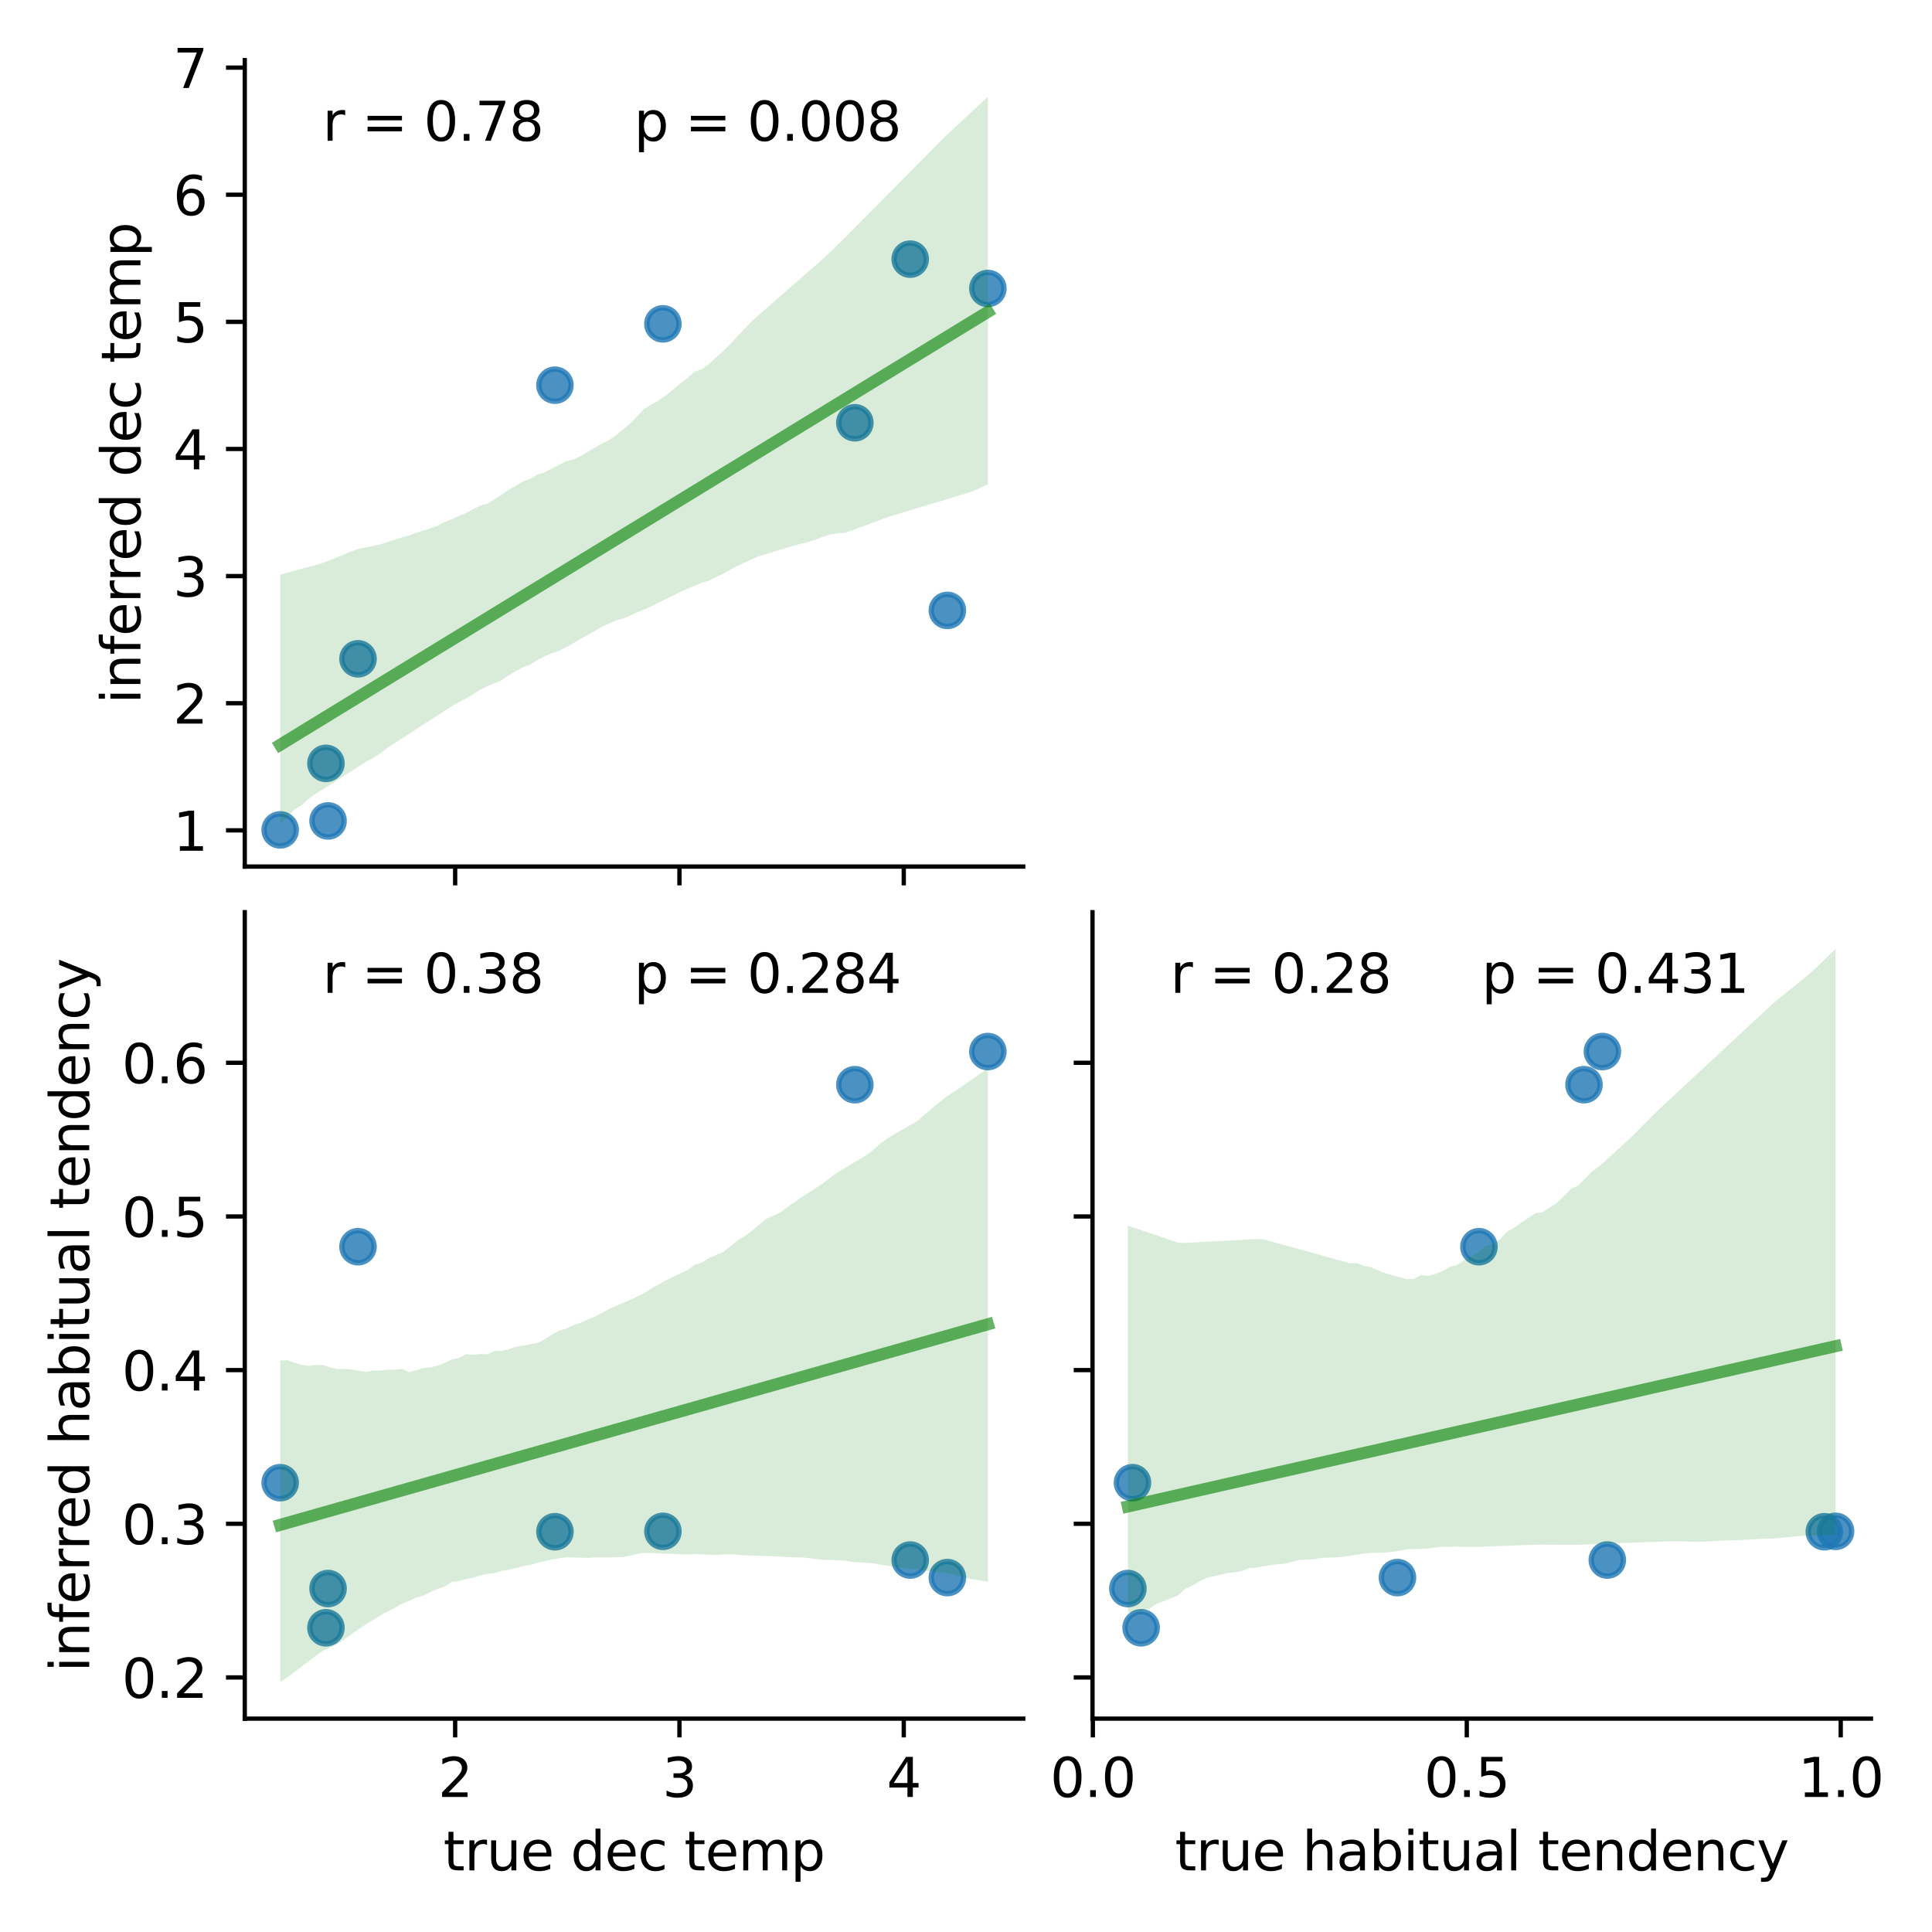 <?xml version="1.0" encoding="utf-8" standalone="no"?>
<!DOCTYPE svg PUBLIC "-//W3C//DTD SVG 1.1//EN"
  "http://www.w3.org/Graphics/SVG/1.1/DTD/svg11.dtd">
<svg xmlns:xlink="http://www.w3.org/1999/xlink" width="360pt" height="360pt" viewBox="0 0 360 360" xmlns="http://www.w3.org/2000/svg" version="1.1">
 <defs>
  <style type="text/css">*{stroke-linejoin: round; stroke-linecap: butt}</style>
 </defs>
 <g id="figure_1">
  <g id="patch_1">
   <path d="M 0 360 
L 360 360 
L 360 0 
L 0 0 
z
" style="fill: #ffffff"/>
  </g>
  <g id="axes_1">
   <g id="patch_2">
    <path d="M 45.61 161.472 
L 190.665 161.472 
L 190.665 11.205 
L 45.61 11.205 
z
" style="fill: #ffffff"/>
   </g>
   <g id="PathCollection_1">
    <defs>
     <path id="m84b9eb5014" d="M 0 3 
C 0.796 3 1.559 2.684 2.121 2.121 
C 2.684 1.559 3 0.796 3 0 
C 3 -0.796 2.684 -1.559 2.121 -2.121 
C 1.559 -2.684 0.796 -3 0 -3 
C -0.796 -3 -1.559 -2.684 -2.121 -2.121 
C -2.684 -1.559 -3 -0.796 -3 0 
C -3 0.796 -2.684 1.559 -2.121 2.121 
C -1.559 2.684 -0.796 3 0 3 
z
" style="stroke: #1f77b4; stroke-opacity: 0.8"/>
    </defs>
    <g clip-path="url(#p3ca9882d5c)">
     <use xlink:href="#m84b9eb5014" x="176.528" y="113.74" style="fill: #1f77b4; fill-opacity: 0.8; stroke: #1f77b4; stroke-opacity: 0.8"/>
     <use xlink:href="#m84b9eb5014" x="184.072" y="53.752" style="fill: #1f77b4; fill-opacity: 0.8; stroke: #1f77b4; stroke-opacity: 0.8"/>
     <use xlink:href="#m84b9eb5014" x="52.203" y="154.642" style="fill: #1f77b4; fill-opacity: 0.8; stroke: #1f77b4; stroke-opacity: 0.8"/>
     <use xlink:href="#m84b9eb5014" x="169.602" y="48.288" style="fill: #1f77b4; fill-opacity: 0.8; stroke: #1f77b4; stroke-opacity: 0.8"/>
     <use xlink:href="#m84b9eb5014" x="60.735" y="142.242" style="fill: #1f77b4; fill-opacity: 0.8; stroke: #1f77b4; stroke-opacity: 0.8"/>
     <use xlink:href="#m84b9eb5014" x="159.286" y="78.775" style="fill: #1f77b4; fill-opacity: 0.8; stroke: #1f77b4; stroke-opacity: 0.8"/>
     <use xlink:href="#m84b9eb5014" x="123.521" y="60.346" style="fill: #1f77b4; fill-opacity: 0.8; stroke: #1f77b4; stroke-opacity: 0.8"/>
     <use xlink:href="#m84b9eb5014" x="66.711" y="122.759" style="fill: #1f77b4; fill-opacity: 0.8; stroke: #1f77b4; stroke-opacity: 0.8"/>
     <use xlink:href="#m84b9eb5014" x="61.128" y="152.969" style="fill: #1f77b4; fill-opacity: 0.8; stroke: #1f77b4; stroke-opacity: 0.8"/>
     <use xlink:href="#m84b9eb5014" x="103.405" y="71.773" style="fill: #1f77b4; fill-opacity: 0.8; stroke: #1f77b4; stroke-opacity: 0.8"/>
    </g>
   </g>
   <g id="PolyCollection_1">
    <path d="M 52.203 107.075 
L 52.203 153.406 
L 53.535 152.334 
L 54.867 150.806 
L 56.199 150.035 
L 57.531 148.831 
L 58.863 147.867 
L 60.195 147.067 
L 61.527 146.247 
L 62.859 145.39 
L 64.191 144.523 
L 65.523 143.662 
L 66.855 142.803 
L 68.187 141.984 
L 69.519 141.221 
L 70.851 140.411 
L 72.183 139.363 
L 73.515 138.5 
L 74.847 137.634 
L 76.179 136.773 
L 77.511 135.89 
L 78.843 135.008 
L 80.175 134.188 
L 81.507 133.328 
L 82.839 132.471 
L 84.171 131.608 
L 85.503 130.82 
L 86.835 130.144 
L 88.167 129.328 
L 89.499 128.517 
L 90.831 127.85 
L 92.163 127.307 
L 93.495 126.717 
L 94.827 125.829 
L 96.159 125.041 
L 97.491 124.297 
L 98.823 123.833 
L 100.155 122.961 
L 101.487 122.288 
L 102.819 121.747 
L 104.151 121.286 
L 105.483 120.617 
L 106.815 119.854 
L 108.147 119.07 
L 109.479 118.33 
L 110.811 117.569 
L 112.143 116.806 
L 113.475 116.217 
L 114.808 115.607 
L 116.14 115.239 
L 117.472 114.702 
L 118.804 114.046 
L 120.136 113.539 
L 121.468 112.918 
L 122.8 112.222 
L 124.132 111.601 
L 125.464 110.953 
L 126.796 110.28 
L 128.128 109.691 
L 129.46 109.126 
L 130.792 108.572 
L 132.124 108.208 
L 133.456 107.489 
L 134.788 106.906 
L 136.12 106.136 
L 137.452 105.431 
L 138.784 104.82 
L 140.116 104.208 
L 141.448 103.645 
L 142.78 103.239 
L 144.112 102.833 
L 145.444 102.424 
L 146.776 102.015 
L 148.108 101.613 
L 149.44 101.274 
L 150.772 100.936 
L 152.104 100.534 
L 153.436 99.98 
L 154.768 99.578 
L 156.1 99.378 
L 157.432 99.279 
L 158.764 98.824 
L 160.096 98.321 
L 161.428 97.845 
L 162.76 97.346 
L 164.092 96.843 
L 165.424 96.362 
L 166.756 95.956 
L 168.088 95.55 
L 169.42 95.143 
L 170.752 94.737 
L 172.084 94.331 
L 173.416 93.933 
L 174.748 93.526 
L 176.08 93.154 
L 177.412 92.72 
L 178.744 92.32 
L 180.076 91.913 
L 181.408 91.483 
L 182.74 90.861 
L 184.072 90.239 
L 184.072 18.035 
L 184.072 18.035 
L 182.74 19.269 
L 181.408 20.505 
L 180.076 21.743 
L 178.744 22.982 
L 177.412 24.22 
L 176.08 25.459 
L 174.748 26.801 
L 173.416 28.147 
L 172.084 29.493 
L 170.752 30.838 
L 169.42 32.184 
L 168.088 33.53 
L 166.756 34.876 
L 165.424 36.222 
L 164.092 37.567 
L 162.76 38.913 
L 161.428 40.259 
L 160.096 41.605 
L 158.764 42.951 
L 157.432 44.296 
L 156.1 45.619 
L 154.768 46.892 
L 153.436 48.158 
L 152.104 49.321 
L 150.772 50.485 
L 149.44 51.649 
L 148.108 52.813 
L 146.776 53.977 
L 145.444 55.143 
L 144.112 56.311 
L 142.78 57.478 
L 141.448 58.646 
L 140.116 59.814 
L 138.784 61.214 
L 137.452 62.626 
L 136.12 64.038 
L 134.788 65.372 
L 133.456 66.582 
L 132.124 67.792 
L 130.792 68.806 
L 129.46 69.24 
L 128.128 70.399 
L 126.796 71.424 
L 125.464 72.53 
L 124.132 73.647 
L 122.8 74.566 
L 121.468 75.335 
L 120.136 76.114 
L 118.804 77.487 
L 117.472 78.87 
L 116.14 79.965 
L 114.808 81.093 
L 113.475 82.014 
L 112.143 82.662 
L 110.811 83.446 
L 109.479 84.226 
L 108.147 85.011 
L 106.815 85.607 
L 105.483 85.94 
L 104.151 86.628 
L 102.819 87.315 
L 101.487 88.006 
L 100.155 88.419 
L 98.823 89.221 
L 97.491 89.668 
L 96.159 90.503 
L 94.827 91.246 
L 93.495 92.182 
L 92.163 93.016 
L 90.831 93.85 
L 89.499 94.215 
L 88.167 94.888 
L 86.835 95.579 
L 85.503 96.151 
L 84.171 96.772 
L 82.839 97.25 
L 81.507 97.997 
L 80.175 98.442 
L 78.843 98.875 
L 77.511 99.309 
L 76.179 99.77 
L 74.847 100.164 
L 73.515 100.587 
L 72.183 101.01 
L 70.851 101.433 
L 69.519 101.721 
L 68.187 101.987 
L 66.855 102.253 
L 65.523 102.722 
L 64.191 103.267 
L 62.859 103.814 
L 61.527 104.361 
L 60.195 104.868 
L 58.863 105.283 
L 57.531 105.644 
L 56.199 105.974 
L 54.867 106.357 
L 53.535 106.712 
L 52.203 107.075 
z
" clip-path="url(#p3ca9882d5c)" style="fill: #008000; fill-opacity: 0.15"/>
   </g>
   <g id="matplotlib.axis_1">
    <g id="xtick_1">
     <g id="line2d_1">
      <defs>
       <path id="m1d5410dcf3" d="M 0 0 
L 0 3.5 
" style="stroke: #000000; stroke-width: 0.8"/>
      </defs>
      <g>
       <use xlink:href="#m1d5410dcf3" x="84.811" y="161.472" style="stroke: #000000; stroke-width: 0.8"/>
      </g>
     </g>
    </g>
    <g id="xtick_2">
     <g id="line2d_2">
      <g>
       <use xlink:href="#m1d5410dcf3" x="126.606" y="161.472" style="stroke: #000000; stroke-width: 0.8"/>
      </g>
     </g>
    </g>
    <g id="xtick_3">
     <g id="line2d_3">
      <g>
       <use xlink:href="#m1d5410dcf3" x="168.401" y="161.472" style="stroke: #000000; stroke-width: 0.8"/>
      </g>
     </g>
    </g>
   </g>
   <g id="matplotlib.axis_2">
    <g id="ytick_1">
     <g id="line2d_4">
      <defs>
       <path id="m25f221debe" d="M 0 0 
L -3.5 0 
" style="stroke: #000000; stroke-width: 0.8"/>
      </defs>
      <g>
       <use xlink:href="#m25f221debe" x="45.61" y="154.724" style="stroke: #000000; stroke-width: 0.8"/>
      </g>
     </g>
     <g id="text_1">
      <!-- 1 -->
      <g transform="translate(32.248 158.523) scale(0.1 -0.1)">
       <defs>
        <path id="DejaVuSans-31" d="M 794 531 
L 1825 531 
L 1825 4091 
L 703 3866 
L 703 4441 
L 1819 4666 
L 2450 4666 
L 2450 531 
L 3481 531 
L 3481 0 
L 794 0 
L 794 531 
z
" transform="scale(0.016)"/>
       </defs>
       <use xlink:href="#DejaVuSans-31"/>
      </g>
     </g>
    </g>
    <g id="ytick_2">
     <g id="line2d_5">
      <g>
       <use xlink:href="#m25f221debe" x="45.61" y="131.036" style="stroke: #000000; stroke-width: 0.8"/>
      </g>
     </g>
     <g id="text_2">
      <!-- 2 -->
      <g transform="translate(32.248 134.835) scale(0.1 -0.1)">
       <defs>
        <path id="DejaVuSans-32" d="M 1228 531 
L 3431 531 
L 3431 0 
L 469 0 
L 469 531 
Q 828 903 1448 1529 
Q 2069 2156 2228 2338 
Q 2531 2678 2651 2914 
Q 2772 3150 2772 3378 
Q 2772 3750 2511 3984 
Q 2250 4219 1831 4219 
Q 1534 4219 1204 4116 
Q 875 4013 500 3803 
L 500 4441 
Q 881 4594 1212 4672 
Q 1544 4750 1819 4750 
Q 2544 4750 2975 4387 
Q 3406 4025 3406 3419 
Q 3406 3131 3298 2873 
Q 3191 2616 2906 2266 
Q 2828 2175 2409 1742 
Q 1991 1309 1228 531 
z
" transform="scale(0.016)"/>
       </defs>
       <use xlink:href="#DejaVuSans-32"/>
      </g>
     </g>
    </g>
    <g id="ytick_3">
     <g id="line2d_6">
      <g>
       <use xlink:href="#m25f221debe" x="45.61" y="107.348" style="stroke: #000000; stroke-width: 0.8"/>
      </g>
     </g>
     <g id="text_3">
      <!-- 3 -->
      <g transform="translate(32.248 111.147) scale(0.1 -0.1)">
       <defs>
        <path id="DejaVuSans-33" d="M 2597 2516 
Q 3050 2419 3304 2112 
Q 3559 1806 3559 1356 
Q 3559 666 3084 287 
Q 2609 -91 1734 -91 
Q 1441 -91 1130 -33 
Q 819 25 488 141 
L 488 750 
Q 750 597 1062 519 
Q 1375 441 1716 441 
Q 2309 441 2620 675 
Q 2931 909 2931 1356 
Q 2931 1769 2642 2001 
Q 2353 2234 1838 2234 
L 1294 2234 
L 1294 2753 
L 1863 2753 
Q 2328 2753 2575 2939 
Q 2822 3125 2822 3475 
Q 2822 3834 2567 4026 
Q 2313 4219 1838 4219 
Q 1578 4219 1281 4162 
Q 984 4106 628 3988 
L 628 4550 
Q 988 4650 1302 4700 
Q 1616 4750 1894 4750 
Q 2613 4750 3031 4423 
Q 3450 4097 3450 3541 
Q 3450 3153 3228 2886 
Q 3006 2619 2597 2516 
z
" transform="scale(0.016)"/>
       </defs>
       <use xlink:href="#DejaVuSans-33"/>
      </g>
     </g>
    </g>
    <g id="ytick_4">
     <g id="line2d_7">
      <g>
       <use xlink:href="#m25f221debe" x="45.61" y="83.66" style="stroke: #000000; stroke-width: 0.8"/>
      </g>
     </g>
     <g id="text_4">
      <!-- 4 -->
      <g transform="translate(32.248 87.46) scale(0.1 -0.1)">
       <defs>
        <path id="DejaVuSans-34" d="M 2419 4116 
L 825 1625 
L 2419 1625 
L 2419 4116 
z
M 2253 4666 
L 3047 4666 
L 3047 1625 
L 3713 1625 
L 3713 1100 
L 3047 1100 
L 3047 0 
L 2419 0 
L 2419 1100 
L 313 1100 
L 313 1709 
L 2253 4666 
z
" transform="scale(0.016)"/>
       </defs>
       <use xlink:href="#DejaVuSans-34"/>
      </g>
     </g>
    </g>
    <g id="ytick_5">
     <g id="line2d_8">
      <g>
       <use xlink:href="#m25f221debe" x="45.61" y="59.972" style="stroke: #000000; stroke-width: 0.8"/>
      </g>
     </g>
     <g id="text_5">
      <!-- 5 -->
      <g transform="translate(32.248 63.772) scale(0.1 -0.1)">
       <defs>
        <path id="DejaVuSans-35" d="M 691 4666 
L 3169 4666 
L 3169 4134 
L 1269 4134 
L 1269 2991 
Q 1406 3038 1543 3061 
Q 1681 3084 1819 3084 
Q 2600 3084 3056 2656 
Q 3513 2228 3513 1497 
Q 3513 744 3044 326 
Q 2575 -91 1722 -91 
Q 1428 -91 1123 -41 
Q 819 9 494 109 
L 494 744 
Q 775 591 1075 516 
Q 1375 441 1709 441 
Q 2250 441 2565 725 
Q 2881 1009 2881 1497 
Q 2881 1984 2565 2268 
Q 2250 2553 1709 2553 
Q 1456 2553 1204 2497 
Q 953 2441 691 2322 
L 691 4666 
z
" transform="scale(0.016)"/>
       </defs>
       <use xlink:href="#DejaVuSans-35"/>
      </g>
     </g>
    </g>
    <g id="ytick_6">
     <g id="line2d_9">
      <g>
       <use xlink:href="#m25f221debe" x="45.61" y="36.285" style="stroke: #000000; stroke-width: 0.8"/>
      </g>
     </g>
     <g id="text_6">
      <!-- 6 -->
      <g transform="translate(32.248 40.084) scale(0.1 -0.1)">
       <defs>
        <path id="DejaVuSans-36" d="M 2113 2584 
Q 1688 2584 1439 2293 
Q 1191 2003 1191 1497 
Q 1191 994 1439 701 
Q 1688 409 2113 409 
Q 2538 409 2786 701 
Q 3034 994 3034 1497 
Q 3034 2003 2786 2293 
Q 2538 2584 2113 2584 
z
M 3366 4563 
L 3366 3988 
Q 3128 4100 2886 4159 
Q 2644 4219 2406 4219 
Q 1781 4219 1451 3797 
Q 1122 3375 1075 2522 
Q 1259 2794 1537 2939 
Q 1816 3084 2150 3084 
Q 2853 3084 3261 2657 
Q 3669 2231 3669 1497 
Q 3669 778 3244 343 
Q 2819 -91 2113 -91 
Q 1303 -91 875 529 
Q 447 1150 447 2328 
Q 447 3434 972 4092 
Q 1497 4750 2381 4750 
Q 2619 4750 2861 4703 
Q 3103 4656 3366 4563 
z
" transform="scale(0.016)"/>
       </defs>
       <use xlink:href="#DejaVuSans-36"/>
      </g>
     </g>
    </g>
    <g id="ytick_7">
     <g id="line2d_10">
      <g>
       <use xlink:href="#m25f221debe" x="45.61" y="12.597" style="stroke: #000000; stroke-width: 0.8"/>
      </g>
     </g>
     <g id="text_7">
      <!-- 7 -->
      <g transform="translate(32.248 16.396) scale(0.1 -0.1)">
       <defs>
        <path id="DejaVuSans-37" d="M 525 4666 
L 3525 4666 
L 3525 4397 
L 1831 0 
L 1172 0 
L 2766 4134 
L 525 4134 
L 525 4666 
z
" transform="scale(0.016)"/>
       </defs>
       <use xlink:href="#DejaVuSans-37"/>
      </g>
     </g>
    </g>
    <g id="text_8">
     <!-- inferred dec temp -->
     <g transform="translate(26.168 131.154) rotate(-90) scale(0.1 -0.1)">
      <defs>
       <path id="DejaVuSans-69" d="M 603 3500 
L 1178 3500 
L 1178 0 
L 603 0 
L 603 3500 
z
M 603 4863 
L 1178 4863 
L 1178 4134 
L 603 4134 
L 603 4863 
z
" transform="scale(0.016)"/>
       <path id="DejaVuSans-6e" d="M 3513 2113 
L 3513 0 
L 2938 0 
L 2938 2094 
Q 2938 2591 2744 2837 
Q 2550 3084 2163 3084 
Q 1697 3084 1428 2787 
Q 1159 2491 1159 1978 
L 1159 0 
L 581 0 
L 581 3500 
L 1159 3500 
L 1159 2956 
Q 1366 3272 1645 3428 
Q 1925 3584 2291 3584 
Q 2894 3584 3203 3211 
Q 3513 2838 3513 2113 
z
" transform="scale(0.016)"/>
       <path id="DejaVuSans-66" d="M 2375 4863 
L 2375 4384 
L 1825 4384 
Q 1516 4384 1395 4259 
Q 1275 4134 1275 3809 
L 1275 3500 
L 2222 3500 
L 2222 3053 
L 1275 3053 
L 1275 0 
L 697 0 
L 697 3053 
L 147 3053 
L 147 3500 
L 697 3500 
L 697 3744 
Q 697 4328 969 4595 
Q 1241 4863 1831 4863 
L 2375 4863 
z
" transform="scale(0.016)"/>
       <path id="DejaVuSans-65" d="M 3597 1894 
L 3597 1613 
L 953 1613 
Q 991 1019 1311 708 
Q 1631 397 2203 397 
Q 2534 397 2845 478 
Q 3156 559 3463 722 
L 3463 178 
Q 3153 47 2828 -22 
Q 2503 -91 2169 -91 
Q 1331 -91 842 396 
Q 353 884 353 1716 
Q 353 2575 817 3079 
Q 1281 3584 2069 3584 
Q 2775 3584 3186 3129 
Q 3597 2675 3597 1894 
z
M 3022 2063 
Q 3016 2534 2758 2815 
Q 2500 3097 2075 3097 
Q 1594 3097 1305 2825 
Q 1016 2553 972 2059 
L 3022 2063 
z
" transform="scale(0.016)"/>
       <path id="DejaVuSans-72" d="M 2631 2963 
Q 2534 3019 2420 3045 
Q 2306 3072 2169 3072 
Q 1681 3072 1420 2755 
Q 1159 2438 1159 1844 
L 1159 0 
L 581 0 
L 581 3500 
L 1159 3500 
L 1159 2956 
Q 1341 3275 1631 3429 
Q 1922 3584 2338 3584 
Q 2397 3584 2469 3576 
Q 2541 3569 2628 3553 
L 2631 2963 
z
" transform="scale(0.016)"/>
       <path id="DejaVuSans-64" d="M 2906 2969 
L 2906 4863 
L 3481 4863 
L 3481 0 
L 2906 0 
L 2906 525 
Q 2725 213 2448 61 
Q 2172 -91 1784 -91 
Q 1150 -91 751 415 
Q 353 922 353 1747 
Q 353 2572 751 3078 
Q 1150 3584 1784 3584 
Q 2172 3584 2448 3432 
Q 2725 3281 2906 2969 
z
M 947 1747 
Q 947 1113 1208 752 
Q 1469 391 1925 391 
Q 2381 391 2643 752 
Q 2906 1113 2906 1747 
Q 2906 2381 2643 2742 
Q 2381 3103 1925 3103 
Q 1469 3103 1208 2742 
Q 947 2381 947 1747 
z
" transform="scale(0.016)"/>
       <path id="DejaVuSans-20" transform="scale(0.016)"/>
       <path id="DejaVuSans-63" d="M 3122 3366 
L 3122 2828 
Q 2878 2963 2633 3030 
Q 2388 3097 2138 3097 
Q 1578 3097 1268 2742 
Q 959 2388 959 1747 
Q 959 1106 1268 751 
Q 1578 397 2138 397 
Q 2388 397 2633 464 
Q 2878 531 3122 666 
L 3122 134 
Q 2881 22 2623 -34 
Q 2366 -91 2075 -91 
Q 1284 -91 818 406 
Q 353 903 353 1747 
Q 353 2603 823 3093 
Q 1294 3584 2113 3584 
Q 2378 3584 2631 3529 
Q 2884 3475 3122 3366 
z
" transform="scale(0.016)"/>
       <path id="DejaVuSans-74" d="M 1172 4494 
L 1172 3500 
L 2356 3500 
L 2356 3053 
L 1172 3053 
L 1172 1153 
Q 1172 725 1289 603 
Q 1406 481 1766 481 
L 2356 481 
L 2356 0 
L 1766 0 
Q 1100 0 847 248 
Q 594 497 594 1153 
L 594 3053 
L 172 3053 
L 172 3500 
L 594 3500 
L 594 4494 
L 1172 4494 
z
" transform="scale(0.016)"/>
       <path id="DejaVuSans-6d" d="M 3328 2828 
Q 3544 3216 3844 3400 
Q 4144 3584 4550 3584 
Q 5097 3584 5394 3201 
Q 5691 2819 5691 2113 
L 5691 0 
L 5113 0 
L 5113 2094 
Q 5113 2597 4934 2840 
Q 4756 3084 4391 3084 
Q 3944 3084 3684 2787 
Q 3425 2491 3425 1978 
L 3425 0 
L 2847 0 
L 2847 2094 
Q 2847 2600 2669 2842 
Q 2491 3084 2119 3084 
Q 1678 3084 1418 2786 
Q 1159 2488 1159 1978 
L 1159 0 
L 581 0 
L 581 3500 
L 1159 3500 
L 1159 2956 
Q 1356 3278 1631 3431 
Q 1906 3584 2284 3584 
Q 2666 3584 2933 3390 
Q 3200 3197 3328 2828 
z
" transform="scale(0.016)"/>
       <path id="DejaVuSans-70" d="M 1159 525 
L 1159 -1331 
L 581 -1331 
L 581 3500 
L 1159 3500 
L 1159 2969 
Q 1341 3281 1617 3432 
Q 1894 3584 2278 3584 
Q 2916 3584 3314 3078 
Q 3713 2572 3713 1747 
Q 3713 922 3314 415 
Q 2916 -91 2278 -91 
Q 1894 -91 1617 61 
Q 1341 213 1159 525 
z
M 3116 1747 
Q 3116 2381 2855 2742 
Q 2594 3103 2138 3103 
Q 1681 3103 1420 2742 
Q 1159 2381 1159 1747 
Q 1159 1113 1420 752 
Q 1681 391 2138 391 
Q 2594 391 2855 752 
Q 3116 1113 3116 1747 
z
" transform="scale(0.016)"/>
      </defs>
      <use xlink:href="#DejaVuSans-69"/>
      <use xlink:href="#DejaVuSans-6e" x="27.783"/>
      <use xlink:href="#DejaVuSans-66" x="91.162"/>
      <use xlink:href="#DejaVuSans-65" x="126.367"/>
      <use xlink:href="#DejaVuSans-72" x="187.891"/>
      <use xlink:href="#DejaVuSans-72" x="227.254"/>
      <use xlink:href="#DejaVuSans-65" x="266.117"/>
      <use xlink:href="#DejaVuSans-64" x="327.641"/>
      <use xlink:href="#DejaVuSans-20" x="391.117"/>
      <use xlink:href="#DejaVuSans-64" x="422.904"/>
      <use xlink:href="#DejaVuSans-65" x="486.381"/>
      <use xlink:href="#DejaVuSans-63" x="547.904"/>
      <use xlink:href="#DejaVuSans-20" x="602.885"/>
      <use xlink:href="#DejaVuSans-74" x="634.672"/>
      <use xlink:href="#DejaVuSans-65" x="673.881"/>
      <use xlink:href="#DejaVuSans-6d" x="735.404"/>
      <use xlink:href="#DejaVuSans-70" x="832.816"/>
     </g>
    </g>
   </g>
   <g id="line2d_11">
    <path d="M 52.203 138.788 
L 53.535 137.973 
L 54.867 137.158 
L 56.199 136.343 
L 57.531 135.528 
L 58.863 134.713 
L 60.195 133.898 
L 61.527 133.083 
L 62.859 132.269 
L 64.191 131.454 
L 65.523 130.639 
L 66.855 129.824 
L 68.187 129.009 
L 69.519 128.194 
L 70.851 127.379 
L 72.183 126.564 
L 73.515 125.749 
L 74.847 124.934 
L 76.179 124.119 
L 77.511 123.304 
L 78.843 122.489 
L 80.175 121.674 
L 81.507 120.86 
L 82.839 120.045 
L 84.171 119.23 
L 85.503 118.415 
L 86.835 117.6 
L 88.167 116.785 
L 89.499 115.97 
L 90.831 115.155 
L 92.163 114.34 
L 93.495 113.525 
L 94.827 112.71 
L 96.159 111.895 
L 97.491 111.08 
L 98.823 110.265 
L 100.155 109.451 
L 101.487 108.636 
L 102.819 107.821 
L 104.151 107.006 
L 105.483 106.191 
L 106.815 105.376 
L 108.147 104.561 
L 109.479 103.746 
L 110.811 102.931 
L 112.143 102.116 
L 113.475 101.301 
L 114.808 100.486 
L 116.14 99.671 
L 117.472 98.856 
L 118.804 98.042 
L 120.136 97.227 
L 121.468 96.412 
L 122.8 95.597 
L 124.132 94.782 
L 125.464 93.967 
L 126.796 93.152 
L 128.128 92.337 
L 129.46 91.522 
L 130.792 90.707 
L 132.124 89.892 
L 133.456 89.077 
L 134.788 88.262 
L 136.12 87.448 
L 137.452 86.633 
L 138.784 85.818 
L 140.116 85.003 
L 141.448 84.188 
L 142.78 83.373 
L 144.112 82.558 
L 145.444 81.743 
L 146.776 80.928 
L 148.108 80.113 
L 149.44 79.298 
L 150.772 78.483 
L 152.104 77.668 
L 153.436 76.853 
L 154.768 76.039 
L 156.1 75.224 
L 157.432 74.409 
L 158.764 73.594 
L 160.096 72.779 
L 161.428 71.964 
L 162.76 71.149 
L 164.092 70.334 
L 165.424 69.519 
L 166.756 68.704 
L 168.088 67.889 
L 169.42 67.074 
L 170.752 66.259 
L 172.084 65.444 
L 173.416 64.63 
L 174.748 63.815 
L 176.08 63 
L 177.412 62.185 
L 178.744 61.37 
L 180.076 60.555 
L 181.408 59.74 
L 182.74 58.925 
L 184.072 58.11 
" clip-path="url(#p3ca9882d5c)" style="fill: none; stroke: #008000; stroke-opacity: 0.6; stroke-width: 2.25; stroke-linecap: square"/>
   </g>
   <g id="patch_3">
    <path d="M 45.61 161.472 
L 45.61 11.205 
" style="fill: none; stroke: #000000; stroke-width: 0.8; stroke-linejoin: miter; stroke-linecap: square"/>
   </g>
   <g id="patch_4">
    <path d="M 45.61 161.472 
L 190.665 161.472 
" style="fill: none; stroke: #000000; stroke-width: 0.8; stroke-linejoin: miter; stroke-linecap: square"/>
   </g>
   <g id="text_9">
    <!-- r = 0.78  -->
    <g transform="translate(60.116 26.231) scale(0.1 -0.1)">
     <defs>
      <path id="DejaVuSans-3d" d="M 678 2906 
L 4684 2906 
L 4684 2381 
L 678 2381 
L 678 2906 
z
M 678 1631 
L 4684 1631 
L 4684 1100 
L 678 1100 
L 678 1631 
z
" transform="scale(0.016)"/>
      <path id="DejaVuSans-30" d="M 2034 4250 
Q 1547 4250 1301 3770 
Q 1056 3291 1056 2328 
Q 1056 1369 1301 889 
Q 1547 409 2034 409 
Q 2525 409 2770 889 
Q 3016 1369 3016 2328 
Q 3016 3291 2770 3770 
Q 2525 4250 2034 4250 
z
M 2034 4750 
Q 2819 4750 3233 4129 
Q 3647 3509 3647 2328 
Q 3647 1150 3233 529 
Q 2819 -91 2034 -91 
Q 1250 -91 836 529 
Q 422 1150 422 2328 
Q 422 3509 836 4129 
Q 1250 4750 2034 4750 
z
" transform="scale(0.016)"/>
      <path id="DejaVuSans-2e" d="M 684 794 
L 1344 794 
L 1344 0 
L 684 0 
L 684 794 
z
" transform="scale(0.016)"/>
      <path id="DejaVuSans-38" d="M 2034 2216 
Q 1584 2216 1326 1975 
Q 1069 1734 1069 1313 
Q 1069 891 1326 650 
Q 1584 409 2034 409 
Q 2484 409 2743 651 
Q 3003 894 3003 1313 
Q 3003 1734 2745 1975 
Q 2488 2216 2034 2216 
z
M 1403 2484 
Q 997 2584 770 2862 
Q 544 3141 544 3541 
Q 544 4100 942 4425 
Q 1341 4750 2034 4750 
Q 2731 4750 3128 4425 
Q 3525 4100 3525 3541 
Q 3525 3141 3298 2862 
Q 3072 2584 2669 2484 
Q 3125 2378 3379 2068 
Q 3634 1759 3634 1313 
Q 3634 634 3220 271 
Q 2806 -91 2034 -91 
Q 1263 -91 848 271 
Q 434 634 434 1313 
Q 434 1759 690 2068 
Q 947 2378 1403 2484 
z
M 1172 3481 
Q 1172 3119 1398 2916 
Q 1625 2713 2034 2713 
Q 2441 2713 2670 2916 
Q 2900 3119 2900 3481 
Q 2900 3844 2670 4047 
Q 2441 4250 2034 4250 
Q 1625 4250 1398 4047 
Q 1172 3844 1172 3481 
z
" transform="scale(0.016)"/>
     </defs>
     <use xlink:href="#DejaVuSans-72"/>
     <use xlink:href="#DejaVuSans-20" x="41.113"/>
     <use xlink:href="#DejaVuSans-3d" x="72.9"/>
     <use xlink:href="#DejaVuSans-20" x="156.689"/>
     <use xlink:href="#DejaVuSans-30" x="188.477"/>
     <use xlink:href="#DejaVuSans-2e" x="252.1"/>
     <use xlink:href="#DejaVuSans-37" x="283.887"/>
     <use xlink:href="#DejaVuSans-38" x="347.51"/>
     <use xlink:href="#DejaVuSans-20" x="411.133"/>
    </g>
   </g>
   <g id="text_10">
    <!-- p = 0.008 -->
    <g transform="translate(118.138 26.231) scale(0.1 -0.1)">
     <use xlink:href="#DejaVuSans-70"/>
     <use xlink:href="#DejaVuSans-20" x="63.477"/>
     <use xlink:href="#DejaVuSans-3d" x="95.264"/>
     <use xlink:href="#DejaVuSans-20" x="179.053"/>
     <use xlink:href="#DejaVuSans-30" x="210.84"/>
     <use xlink:href="#DejaVuSans-2e" x="274.463"/>
     <use xlink:href="#DejaVuSans-30" x="306.25"/>
     <use xlink:href="#DejaVuSans-30" x="369.873"/>
     <use xlink:href="#DejaVuSans-38" x="433.496"/>
    </g>
   </g>
  </g>
  <g id="axes_2">
   <g id="patch_5">
    <path d="M 45.61 320.24 
L 190.665 320.24 
L 190.665 169.972 
L 45.61 169.972 
z
" style="fill: #ffffff"/>
   </g>
   <g id="PathCollection_2">
    <g clip-path="url(#p6c4ddc3eea)">
     <use xlink:href="#m84b9eb5014" x="176.528" y="293.964" style="fill: #1f77b4; fill-opacity: 0.8; stroke: #1f77b4; stroke-opacity: 0.8"/>
     <use xlink:href="#m84b9eb5014" x="184.072" y="195.941" style="fill: #1f77b4; fill-opacity: 0.8; stroke: #1f77b4; stroke-opacity: 0.8"/>
     <use xlink:href="#m84b9eb5014" x="52.203" y="276.276" style="fill: #1f77b4; fill-opacity: 0.8; stroke: #1f77b4; stroke-opacity: 0.8"/>
     <use xlink:href="#m84b9eb5014" x="169.602" y="290.692" style="fill: #1f77b4; fill-opacity: 0.8; stroke: #1f77b4; stroke-opacity: 0.8"/>
     <use xlink:href="#m84b9eb5014" x="60.735" y="303.314" style="fill: #1f77b4; fill-opacity: 0.8; stroke: #1f77b4; stroke-opacity: 0.8"/>
     <use xlink:href="#m84b9eb5014" x="159.286" y="202.118" style="fill: #1f77b4; fill-opacity: 0.8; stroke: #1f77b4; stroke-opacity: 0.8"/>
     <use xlink:href="#m84b9eb5014" x="123.521" y="285.341" style="fill: #1f77b4; fill-opacity: 0.8; stroke: #1f77b4; stroke-opacity: 0.8"/>
     <use xlink:href="#m84b9eb5014" x="66.711" y="232.306" style="fill: #1f77b4; fill-opacity: 0.8; stroke: #1f77b4; stroke-opacity: 0.8"/>
     <use xlink:href="#m84b9eb5014" x="61.128" y="296" style="fill: #1f77b4; fill-opacity: 0.8; stroke: #1f77b4; stroke-opacity: 0.8"/>
     <use xlink:href="#m84b9eb5014" x="103.405" y="285.415" style="fill: #1f77b4; fill-opacity: 0.8; stroke: #1f77b4; stroke-opacity: 0.8"/>
    </g>
   </g>
   <g id="PolyCollection_2">
    <path d="M 52.203 253.527 
L 52.203 313.41 
L 53.535 312.544 
L 54.867 311.545 
L 56.199 310.542 
L 57.531 309.529 
L 58.863 308.536 
L 60.195 307.565 
L 61.527 306.997 
L 62.859 306.349 
L 64.191 305.462 
L 65.523 304.467 
L 66.855 303.574 
L 68.187 302.657 
L 69.519 301.869 
L 70.851 301.02 
L 72.183 300.299 
L 73.515 299.619 
L 74.847 298.84 
L 76.179 298.334 
L 77.511 297.698 
L 78.843 297.332 
L 80.175 296.694 
L 81.507 296.084 
L 82.839 295.666 
L 84.171 294.738 
L 85.503 294.621 
L 86.835 294.23 
L 88.167 294.014 
L 89.499 293.52 
L 90.831 293.3 
L 92.163 293.115 
L 93.495 292.698 
L 94.827 292.482 
L 96.159 292.202 
L 97.491 291.809 
L 98.823 291.609 
L 100.155 291.169 
L 101.487 290.92 
L 102.819 290.592 
L 104.151 290.376 
L 105.483 290.188 
L 106.815 290.213 
L 108.147 290.257 
L 109.479 290.299 
L 110.811 290.195 
L 112.143 290.203 
L 113.475 290.213 
L 114.808 290.179 
L 116.14 290.131 
L 117.472 289.829 
L 118.804 289.526 
L 120.136 289.333 
L 121.468 289.389 
L 122.8 289.446 
L 124.132 289.502 
L 125.464 289.559 
L 126.796 289.615 
L 128.128 289.636 
L 129.46 289.568 
L 130.792 289.641 
L 132.124 289.676 
L 133.456 289.728 
L 134.788 289.637 
L 136.12 289.62 
L 137.452 289.695 
L 138.784 289.809 
L 140.116 289.867 
L 141.448 289.895 
L 142.78 289.941 
L 144.112 290.003 
L 145.444 290.039 
L 146.776 290.133 
L 148.108 290.199 
L 149.44 290.205 
L 150.772 290.331 
L 152.104 290.515 
L 153.436 290.628 
L 154.768 290.688 
L 156.1 290.734 
L 157.432 290.775 
L 158.764 291.031 
L 160.096 291.119 
L 161.428 291.216 
L 162.76 291.316 
L 164.092 291.556 
L 165.424 291.733 
L 166.756 292.001 
L 168.088 292.187 
L 169.42 292.283 
L 170.752 292.379 
L 172.084 292.645 
L 173.416 292.762 
L 174.748 292.993 
L 176.08 293.08 
L 177.412 293.338 
L 178.744 293.663 
L 180.076 294.043 
L 181.408 294.296 
L 182.74 294.519 
L 184.072 294.743 
L 184.072 199.072 
L 184.072 199.072 
L 182.74 200.001 
L 181.408 200.93 
L 180.076 201.86 
L 178.744 202.789 
L 177.412 203.638 
L 176.08 204.547 
L 174.748 205.629 
L 173.416 206.762 
L 172.084 207.894 
L 170.752 209.012 
L 169.42 209.761 
L 168.088 210.509 
L 166.756 211.258 
L 165.424 212.101 
L 164.092 213.03 
L 162.76 214.226 
L 161.428 215.24 
L 160.096 216.039 
L 158.764 216.839 
L 157.432 217.635 
L 156.1 218.432 
L 154.768 219.398 
L 153.436 220.434 
L 152.104 221.312 
L 150.772 222.19 
L 149.44 223.036 
L 148.108 223.969 
L 146.776 224.86 
L 145.444 225.874 
L 144.112 226.532 
L 142.78 227.103 
L 141.448 228.217 
L 140.116 229.332 
L 138.784 230.339 
L 137.452 231.103 
L 136.12 232.199 
L 134.788 233.281 
L 133.456 233.848 
L 132.124 234.407 
L 130.792 235.268 
L 129.46 235.672 
L 128.128 236.637 
L 126.796 237.276 
L 125.464 237.91 
L 124.132 238.544 
L 122.8 239.306 
L 121.468 239.999 
L 120.136 240.913 
L 118.804 241.568 
L 117.472 242.186 
L 116.14 242.746 
L 114.808 243.351 
L 113.475 243.896 
L 112.143 244.655 
L 110.811 245.363 
L 109.479 245.895 
L 108.147 246.506 
L 106.815 246.925 
L 105.483 247.562 
L 104.151 247.958 
L 102.819 248.701 
L 101.487 249.54 
L 100.155 250.209 
L 98.823 250.482 
L 97.491 250.737 
L 96.159 250.938 
L 94.827 251.418 
L 93.495 251.737 
L 92.163 251.691 
L 90.831 252.359 
L 89.499 252.296 
L 88.167 252.461 
L 86.835 252.349 
L 85.503 253.037 
L 84.171 253.327 
L 82.839 253.97 
L 81.507 254.49 
L 80.175 254.779 
L 78.843 254.917 
L 77.511 255.335 
L 76.179 255.659 
L 74.847 255.07 
L 73.515 255.245 
L 72.183 255.208 
L 70.851 255.385 
L 69.519 255.391 
L 68.187 255.626 
L 66.855 255.418 
L 65.523 255.2 
L 64.191 255.028 
L 62.859 255.13 
L 61.527 254.797 
L 60.195 254.331 
L 58.863 254.357 
L 57.531 254.5 
L 56.199 254.318 
L 54.867 253.918 
L 53.535 253.447 
L 52.203 253.527 
z
" clip-path="url(#p6c4ddc3eea)" style="fill: #008000; fill-opacity: 0.15"/>
   </g>
   <g id="matplotlib.axis_3">
    <g id="xtick_4">
     <g id="line2d_12">
      <g>
       <use xlink:href="#m1d5410dcf3" x="84.811" y="320.24" style="stroke: #000000; stroke-width: 0.8"/>
      </g>
     </g>
     <g id="text_11">
      <!-- 2 -->
      <g transform="translate(81.629 334.838) scale(0.1 -0.1)">
       <use xlink:href="#DejaVuSans-32"/>
      </g>
     </g>
    </g>
    <g id="xtick_5">
     <g id="line2d_13">
      <g>
       <use xlink:href="#m1d5410dcf3" x="126.606" y="320.24" style="stroke: #000000; stroke-width: 0.8"/>
      </g>
     </g>
     <g id="text_12">
      <!-- 3 -->
      <g transform="translate(123.425 334.838) scale(0.1 -0.1)">
       <use xlink:href="#DejaVuSans-33"/>
      </g>
     </g>
    </g>
    <g id="xtick_6">
     <g id="line2d_14">
      <g>
       <use xlink:href="#m1d5410dcf3" x="168.401" y="320.24" style="stroke: #000000; stroke-width: 0.8"/>
      </g>
     </g>
     <g id="text_13">
      <!-- 4 -->
      <g transform="translate(165.22 334.838) scale(0.1 -0.1)">
       <use xlink:href="#DejaVuSans-34"/>
      </g>
     </g>
    </g>
    <g id="text_14">
     <!-- true dec temp -->
     <g transform="translate(82.617 348.517) scale(0.1 -0.1)">
      <defs>
       <path id="DejaVuSans-75" d="M 544 1381 
L 544 3500 
L 1119 3500 
L 1119 1403 
Q 1119 906 1312 657 
Q 1506 409 1894 409 
Q 2359 409 2629 706 
Q 2900 1003 2900 1516 
L 2900 3500 
L 3475 3500 
L 3475 0 
L 2900 0 
L 2900 538 
Q 2691 219 2414 64 
Q 2138 -91 1772 -91 
Q 1169 -91 856 284 
Q 544 659 544 1381 
z
M 1991 3584 
L 1991 3584 
z
" transform="scale(0.016)"/>
      </defs>
      <use xlink:href="#DejaVuSans-74"/>
      <use xlink:href="#DejaVuSans-72" x="39.209"/>
      <use xlink:href="#DejaVuSans-75" x="80.322"/>
      <use xlink:href="#DejaVuSans-65" x="143.701"/>
      <use xlink:href="#DejaVuSans-20" x="205.225"/>
      <use xlink:href="#DejaVuSans-64" x="237.012"/>
      <use xlink:href="#DejaVuSans-65" x="300.488"/>
      <use xlink:href="#DejaVuSans-63" x="362.012"/>
      <use xlink:href="#DejaVuSans-20" x="416.992"/>
      <use xlink:href="#DejaVuSans-74" x="448.779"/>
      <use xlink:href="#DejaVuSans-65" x="487.988"/>
      <use xlink:href="#DejaVuSans-6d" x="549.512"/>
      <use xlink:href="#DejaVuSans-70" x="646.924"/>
     </g>
    </g>
   </g>
   <g id="matplotlib.axis_4">
    <g id="ytick_8">
     <g id="line2d_15">
      <g>
       <use xlink:href="#m25f221debe" x="45.61" y="312.566" style="stroke: #000000; stroke-width: 0.8"/>
      </g>
     </g>
     <g id="text_15">
      <!-- 0.2 -->
      <g transform="translate(22.707 316.365) scale(0.1 -0.1)">
       <use xlink:href="#DejaVuSans-30"/>
       <use xlink:href="#DejaVuSans-2e" x="63.623"/>
       <use xlink:href="#DejaVuSans-32" x="95.41"/>
      </g>
     </g>
    </g>
    <g id="ytick_9">
     <g id="line2d_16">
      <g>
       <use xlink:href="#m25f221debe" x="45.61" y="283.933" style="stroke: #000000; stroke-width: 0.8"/>
      </g>
     </g>
     <g id="text_16">
      <!-- 0.3 -->
      <g transform="translate(22.707 287.732) scale(0.1 -0.1)">
       <use xlink:href="#DejaVuSans-30"/>
       <use xlink:href="#DejaVuSans-2e" x="63.623"/>
       <use xlink:href="#DejaVuSans-33" x="95.41"/>
      </g>
     </g>
    </g>
    <g id="ytick_10">
     <g id="line2d_17">
      <g>
       <use xlink:href="#m25f221debe" x="45.61" y="255.3" style="stroke: #000000; stroke-width: 0.8"/>
      </g>
     </g>
     <g id="text_17">
      <!-- 0.4 -->
      <g transform="translate(22.707 259.1) scale(0.1 -0.1)">
       <use xlink:href="#DejaVuSans-30"/>
       <use xlink:href="#DejaVuSans-2e" x="63.623"/>
       <use xlink:href="#DejaVuSans-34" x="95.41"/>
      </g>
     </g>
    </g>
    <g id="ytick_11">
     <g id="line2d_18">
      <g>
       <use xlink:href="#m25f221debe" x="45.61" y="226.668" style="stroke: #000000; stroke-width: 0.8"/>
      </g>
     </g>
     <g id="text_18">
      <!-- 0.5 -->
      <g transform="translate(22.707 230.467) scale(0.1 -0.1)">
       <use xlink:href="#DejaVuSans-30"/>
       <use xlink:href="#DejaVuSans-2e" x="63.623"/>
       <use xlink:href="#DejaVuSans-35" x="95.41"/>
      </g>
     </g>
    </g>
    <g id="ytick_12">
     <g id="line2d_19">
      <g>
       <use xlink:href="#m25f221debe" x="45.61" y="198.035" style="stroke: #000000; stroke-width: 0.8"/>
      </g>
     </g>
     <g id="text_19">
      <!-- 0.6 -->
      <g transform="translate(22.707 201.834) scale(0.1 -0.1)">
       <use xlink:href="#DejaVuSans-30"/>
       <use xlink:href="#DejaVuSans-2e" x="63.623"/>
       <use xlink:href="#DejaVuSans-36" x="95.41"/>
      </g>
     </g>
    </g>
    <g id="text_20">
     <!-- inferred habitual tendency -->
     <g transform="translate(16.627 311.552) rotate(-90) scale(0.1 -0.1)">
      <defs>
       <path id="DejaVuSans-68" d="M 3513 2113 
L 3513 0 
L 2938 0 
L 2938 2094 
Q 2938 2591 2744 2837 
Q 2550 3084 2163 3084 
Q 1697 3084 1428 2787 
Q 1159 2491 1159 1978 
L 1159 0 
L 581 0 
L 581 4863 
L 1159 4863 
L 1159 2956 
Q 1366 3272 1645 3428 
Q 1925 3584 2291 3584 
Q 2894 3584 3203 3211 
Q 3513 2838 3513 2113 
z
" transform="scale(0.016)"/>
       <path id="DejaVuSans-61" d="M 2194 1759 
Q 1497 1759 1228 1600 
Q 959 1441 959 1056 
Q 959 750 1161 570 
Q 1363 391 1709 391 
Q 2188 391 2477 730 
Q 2766 1069 2766 1631 
L 2766 1759 
L 2194 1759 
z
M 3341 1997 
L 3341 0 
L 2766 0 
L 2766 531 
Q 2569 213 2275 61 
Q 1981 -91 1556 -91 
Q 1019 -91 701 211 
Q 384 513 384 1019 
Q 384 1609 779 1909 
Q 1175 2209 1959 2209 
L 2766 2209 
L 2766 2266 
Q 2766 2663 2505 2880 
Q 2244 3097 1772 3097 
Q 1472 3097 1187 3025 
Q 903 2953 641 2809 
L 641 3341 
Q 956 3463 1253 3523 
Q 1550 3584 1831 3584 
Q 2591 3584 2966 3190 
Q 3341 2797 3341 1997 
z
" transform="scale(0.016)"/>
       <path id="DejaVuSans-62" d="M 3116 1747 
Q 3116 2381 2855 2742 
Q 2594 3103 2138 3103 
Q 1681 3103 1420 2742 
Q 1159 2381 1159 1747 
Q 1159 1113 1420 752 
Q 1681 391 2138 391 
Q 2594 391 2855 752 
Q 3116 1113 3116 1747 
z
M 1159 2969 
Q 1341 3281 1617 3432 
Q 1894 3584 2278 3584 
Q 2916 3584 3314 3078 
Q 3713 2572 3713 1747 
Q 3713 922 3314 415 
Q 2916 -91 2278 -91 
Q 1894 -91 1617 61 
Q 1341 213 1159 525 
L 1159 0 
L 581 0 
L 581 4863 
L 1159 4863 
L 1159 2969 
z
" transform="scale(0.016)"/>
       <path id="DejaVuSans-6c" d="M 603 4863 
L 1178 4863 
L 1178 0 
L 603 0 
L 603 4863 
z
" transform="scale(0.016)"/>
       <path id="DejaVuSans-79" d="M 2059 -325 
Q 1816 -950 1584 -1140 
Q 1353 -1331 966 -1331 
L 506 -1331 
L 506 -850 
L 844 -850 
Q 1081 -850 1212 -737 
Q 1344 -625 1503 -206 
L 1606 56 
L 191 3500 
L 800 3500 
L 1894 763 
L 2988 3500 
L 3597 3500 
L 2059 -325 
z
" transform="scale(0.016)"/>
      </defs>
      <use xlink:href="#DejaVuSans-69"/>
      <use xlink:href="#DejaVuSans-6e" x="27.783"/>
      <use xlink:href="#DejaVuSans-66" x="91.162"/>
      <use xlink:href="#DejaVuSans-65" x="126.367"/>
      <use xlink:href="#DejaVuSans-72" x="187.891"/>
      <use xlink:href="#DejaVuSans-72" x="227.254"/>
      <use xlink:href="#DejaVuSans-65" x="266.117"/>
      <use xlink:href="#DejaVuSans-64" x="327.641"/>
      <use xlink:href="#DejaVuSans-20" x="391.117"/>
      <use xlink:href="#DejaVuSans-68" x="422.904"/>
      <use xlink:href="#DejaVuSans-61" x="486.283"/>
      <use xlink:href="#DejaVuSans-62" x="547.562"/>
      <use xlink:href="#DejaVuSans-69" x="611.039"/>
      <use xlink:href="#DejaVuSans-74" x="638.822"/>
      <use xlink:href="#DejaVuSans-75" x="678.031"/>
      <use xlink:href="#DejaVuSans-61" x="741.41"/>
      <use xlink:href="#DejaVuSans-6c" x="802.689"/>
      <use xlink:href="#DejaVuSans-20" x="830.473"/>
      <use xlink:href="#DejaVuSans-74" x="862.26"/>
      <use xlink:href="#DejaVuSans-65" x="901.469"/>
      <use xlink:href="#DejaVuSans-6e" x="962.992"/>
      <use xlink:href="#DejaVuSans-64" x="1026.371"/>
      <use xlink:href="#DejaVuSans-65" x="1089.848"/>
      <use xlink:href="#DejaVuSans-6e" x="1151.371"/>
      <use xlink:href="#DejaVuSans-63" x="1214.75"/>
      <use xlink:href="#DejaVuSans-79" x="1269.73"/>
     </g>
    </g>
   </g>
   <g id="line2d_20">
    <path d="M 52.203 284.141 
L 53.535 283.764 
L 54.867 283.386 
L 56.199 283.008 
L 57.531 282.631 
L 58.863 282.253 
L 60.195 281.876 
L 61.527 281.498 
L 62.859 281.121 
L 64.191 280.743 
L 65.523 280.365 
L 66.855 279.988 
L 68.187 279.61 
L 69.519 279.233 
L 70.851 278.855 
L 72.183 278.477 
L 73.515 278.1 
L 74.847 277.722 
L 76.179 277.345 
L 77.511 276.967 
L 78.843 276.59 
L 80.175 276.212 
L 81.507 275.834 
L 82.839 275.457 
L 84.171 275.079 
L 85.503 274.702 
L 86.835 274.324 
L 88.167 273.947 
L 89.499 273.569 
L 90.831 273.191 
L 92.163 272.814 
L 93.495 272.436 
L 94.827 272.059 
L 96.159 271.681 
L 97.491 271.304 
L 98.823 270.926 
L 100.155 270.548 
L 101.487 270.171 
L 102.819 269.793 
L 104.151 269.416 
L 105.483 269.038 
L 106.815 268.661 
L 108.147 268.283 
L 109.479 267.905 
L 110.811 267.528 
L 112.143 267.15 
L 113.475 266.773 
L 114.808 266.395 
L 116.14 266.017 
L 117.472 265.64 
L 118.804 265.262 
L 120.136 264.885 
L 121.468 264.507 
L 122.8 264.13 
L 124.132 263.752 
L 125.464 263.374 
L 126.796 262.997 
L 128.128 262.619 
L 129.46 262.242 
L 130.792 261.864 
L 132.124 261.487 
L 133.456 261.109 
L 134.788 260.731 
L 136.12 260.354 
L 137.452 259.976 
L 138.784 259.599 
L 140.116 259.221 
L 141.448 258.844 
L 142.78 258.466 
L 144.112 258.088 
L 145.444 257.711 
L 146.776 257.333 
L 148.108 256.956 
L 149.44 256.578 
L 150.772 256.201 
L 152.104 255.823 
L 153.436 255.445 
L 154.768 255.068 
L 156.1 254.69 
L 157.432 254.313 
L 158.764 253.935 
L 160.096 253.558 
L 161.428 253.18 
L 162.76 252.802 
L 164.092 252.425 
L 165.424 252.047 
L 166.756 251.67 
L 168.088 251.292 
L 169.42 250.914 
L 170.752 250.537 
L 172.084 250.159 
L 173.416 249.782 
L 174.748 249.404 
L 176.08 249.027 
L 177.412 248.649 
L 178.744 248.271 
L 180.076 247.894 
L 181.408 247.516 
L 182.74 247.139 
L 184.072 246.761 
" clip-path="url(#p6c4ddc3eea)" style="fill: none; stroke: #008000; stroke-opacity: 0.6; stroke-width: 2.25; stroke-linecap: square"/>
   </g>
   <g id="patch_6">
    <path d="M 45.61 320.24 
L 45.61 169.972 
" style="fill: none; stroke: #000000; stroke-width: 0.8; stroke-linejoin: miter; stroke-linecap: square"/>
   </g>
   <g id="patch_7">
    <path d="M 45.61 320.24 
L 190.665 320.24 
" style="fill: none; stroke: #000000; stroke-width: 0.8; stroke-linejoin: miter; stroke-linecap: square"/>
   </g>
   <g id="text_21">
    <!-- r = 0.38  -->
    <g transform="translate(60.116 184.999) scale(0.1 -0.1)">
     <use xlink:href="#DejaVuSans-72"/>
     <use xlink:href="#DejaVuSans-20" x="41.113"/>
     <use xlink:href="#DejaVuSans-3d" x="72.9"/>
     <use xlink:href="#DejaVuSans-20" x="156.689"/>
     <use xlink:href="#DejaVuSans-30" x="188.477"/>
     <use xlink:href="#DejaVuSans-2e" x="252.1"/>
     <use xlink:href="#DejaVuSans-33" x="283.887"/>
     <use xlink:href="#DejaVuSans-38" x="347.51"/>
     <use xlink:href="#DejaVuSans-20" x="411.133"/>
    </g>
   </g>
   <g id="text_22">
    <!-- p = 0.284 -->
    <g transform="translate(118.138 184.999) scale(0.1 -0.1)">
     <use xlink:href="#DejaVuSans-70"/>
     <use xlink:href="#DejaVuSans-20" x="63.477"/>
     <use xlink:href="#DejaVuSans-3d" x="95.264"/>
     <use xlink:href="#DejaVuSans-20" x="179.053"/>
     <use xlink:href="#DejaVuSans-30" x="210.84"/>
     <use xlink:href="#DejaVuSans-2e" x="274.463"/>
     <use xlink:href="#DejaVuSans-32" x="306.25"/>
     <use xlink:href="#DejaVuSans-38" x="369.873"/>
     <use xlink:href="#DejaVuSans-34" x="433.496"/>
    </g>
   </g>
  </g>
  <g id="axes_3">
   <g id="patch_8">
    <path d="M 203.571 320.24 
L 348.626 320.24 
L 348.626 169.972 
L 203.571 169.972 
z
" style="fill: #ffffff"/>
   </g>
   <g id="PathCollection_3">
    <g clip-path="url(#p13fbea70d1)">
     <use xlink:href="#m84b9eb5014" x="260.399" y="293.964" style="fill: #1f77b4; fill-opacity: 0.8; stroke: #1f77b4; stroke-opacity: 0.8"/>
     <use xlink:href="#m84b9eb5014" x="298.584" y="195.941" style="fill: #1f77b4; fill-opacity: 0.8; stroke: #1f77b4; stroke-opacity: 0.8"/>
     <use xlink:href="#m84b9eb5014" x="211.018" y="276.276" style="fill: #1f77b4; fill-opacity: 0.8; stroke: #1f77b4; stroke-opacity: 0.8"/>
     <use xlink:href="#m84b9eb5014" x="299.502" y="290.692" style="fill: #1f77b4; fill-opacity: 0.8; stroke: #1f77b4; stroke-opacity: 0.8"/>
     <use xlink:href="#m84b9eb5014" x="212.629" y="303.314" style="fill: #1f77b4; fill-opacity: 0.8; stroke: #1f77b4; stroke-opacity: 0.8"/>
     <use xlink:href="#m84b9eb5014" x="295.152" y="202.118" style="fill: #1f77b4; fill-opacity: 0.8; stroke: #1f77b4; stroke-opacity: 0.8"/>
     <use xlink:href="#m84b9eb5014" x="342.032" y="285.341" style="fill: #1f77b4; fill-opacity: 0.8; stroke: #1f77b4; stroke-opacity: 0.8"/>
     <use xlink:href="#m84b9eb5014" x="275.58" y="232.306" style="fill: #1f77b4; fill-opacity: 0.8; stroke: #1f77b4; stroke-opacity: 0.8"/>
     <use xlink:href="#m84b9eb5014" x="210.164" y="296" style="fill: #1f77b4; fill-opacity: 0.8; stroke: #1f77b4; stroke-opacity: 0.8"/>
     <use xlink:href="#m84b9eb5014" x="339.94" y="285.415" style="fill: #1f77b4; fill-opacity: 0.8; stroke: #1f77b4; stroke-opacity: 0.8"/>
    </g>
   </g>
   <g id="PolyCollection_3">
    <path d="M 210.164 228.389 
L 210.164 300.494 
L 211.496 300.324 
L 212.828 300.162 
L 214.16 299.757 
L 215.492 298.865 
L 216.824 298.38 
L 218.156 297.811 
L 219.488 297.313 
L 220.82 296.063 
L 222.152 295.455 
L 223.484 294.673 
L 224.816 294.009 
L 226.148 293.724 
L 227.48 293.403 
L 228.812 293.091 
L 230.144 292.976 
L 231.476 292.706 
L 232.808 292.179 
L 234.14 292.108 
L 235.472 291.843 
L 236.804 291.626 
L 238.136 291.469 
L 239.468 291.372 
L 240.8 290.998 
L 242.132 290.679 
L 243.464 290.617 
L 244.796 290.527 
L 246.128 290.306 
L 247.46 290.254 
L 248.792 290.198 
L 250.124 290.111 
L 251.456 289.901 
L 252.788 289.692 
L 254.12 289.487 
L 255.452 289.374 
L 256.784 289.321 
L 258.116 289.269 
L 259.448 289.173 
L 260.78 288.947 
L 262.112 288.719 
L 263.444 288.654 
L 264.776 288.614 
L 266.108 288.537 
L 267.44 288.363 
L 268.772 288.239 
L 270.104 288.206 
L 271.436 288.173 
L 272.768 288.216 
L 274.1 288.263 
L 275.432 288.233 
L 276.764 288.172 
L 278.096 288.126 
L 279.428 288.078 
L 280.76 288.03 
L 282.092 287.982 
L 283.424 287.933 
L 284.756 287.885 
L 286.088 287.837 
L 287.42 287.813 
L 288.752 287.83 
L 290.084 287.846 
L 291.416 287.863 
L 292.748 287.879 
L 294.08 287.851 
L 295.412 287.798 
L 296.744 287.746 
L 298.076 287.693 
L 299.408 287.643 
L 300.74 287.593 
L 302.072 287.543 
L 303.404 287.492 
L 304.736 287.442 
L 306.068 287.391 
L 307.4 287.338 
L 308.732 287.285 
L 310.064 287.232 
L 311.396 287.196 
L 312.728 287.18 
L 314.06 287.228 
L 315.392 287.277 
L 316.724 287.301 
L 318.056 287.232 
L 319.388 287.162 
L 320.72 287.091 
L 322.052 287.021 
L 323.384 287.01 
L 324.716 286.941 
L 326.048 286.867 
L 327.38 286.796 
L 328.712 286.724 
L 330.044 286.711 
L 331.376 286.594 
L 332.708 286.461 
L 334.04 286.358 
L 335.372 286.22 
L 336.704 286.111 
L 338.036 286.12 
L 339.368 286.102 
L 340.7 286.037 
L 342.032 285.967 
L 342.032 176.803 
L 342.032 176.803 
L 340.7 178.093 
L 339.368 179.383 
L 338.036 180.673 
L 336.704 181.838 
L 335.372 182.915 
L 334.04 183.992 
L 332.708 185.069 
L 331.376 186.146 
L 330.044 187.304 
L 328.712 188.536 
L 327.38 189.769 
L 326.048 191.002 
L 324.716 192.237 
L 323.384 193.472 
L 322.052 194.707 
L 320.72 195.942 
L 319.388 197.18 
L 318.056 198.417 
L 316.724 199.654 
L 315.392 200.894 
L 314.06 202.134 
L 312.728 203.374 
L 311.396 204.614 
L 310.064 205.853 
L 308.732 207.093 
L 307.4 208.425 
L 306.068 209.782 
L 304.736 211.138 
L 303.404 212.402 
L 302.072 213.617 
L 300.74 214.832 
L 299.408 216.047 
L 298.076 217.262 
L 296.744 218.215 
L 295.412 219.549 
L 294.08 220.907 
L 292.748 221.523 
L 291.416 222.849 
L 290.084 224.176 
L 288.752 224.998 
L 287.42 225.87 
L 286.088 226.073 
L 284.756 226.94 
L 283.424 227.862 
L 282.092 228.788 
L 280.76 229.533 
L 279.428 230.99 
L 278.096 231.941 
L 276.764 232.196 
L 275.432 233.4 
L 274.1 234.143 
L 272.768 234.877 
L 271.436 235.742 
L 270.104 236.08 
L 268.772 236.864 
L 267.44 237.378 
L 266.108 237.742 
L 264.776 237.58 
L 263.444 238.302 
L 262.112 238.346 
L 260.78 237.974 
L 259.448 237.602 
L 258.116 237.248 
L 256.784 236.72 
L 255.452 236.12 
L 254.12 235.862 
L 252.788 235.377 
L 251.456 235.379 
L 250.124 235.001 
L 248.792 234.628 
L 247.46 234.256 
L 246.128 233.884 
L 244.796 233.513 
L 243.464 233.141 
L 242.132 232.769 
L 240.8 232.397 
L 239.468 232.036 
L 238.136 231.678 
L 236.804 231.319 
L 235.472 230.961 
L 234.14 230.87 
L 232.808 230.943 
L 231.476 231.017 
L 230.144 231.09 
L 228.812 231.163 
L 227.48 231.236 
L 226.148 231.309 
L 224.816 231.382 
L 223.484 231.455 
L 222.152 231.528 
L 220.82 231.601 
L 219.488 231.538 
L 218.156 231.087 
L 216.824 230.636 
L 215.492 230.185 
L 214.16 229.734 
L 212.828 229.283 
L 211.496 228.834 
L 210.164 228.389 
z
" clip-path="url(#p13fbea70d1)" style="fill: #008000; fill-opacity: 0.15"/>
   </g>
   <g id="matplotlib.axis_5">
    <g id="xtick_7">
     <g id="line2d_21">
      <g>
       <use xlink:href="#m1d5410dcf3" x="203.635" y="320.24" style="stroke: #000000; stroke-width: 0.8"/>
      </g>
     </g>
     <g id="text_23">
      <!-- 0.0 -->
      <g transform="translate(195.684 334.838) scale(0.1 -0.1)">
       <use xlink:href="#DejaVuSans-30"/>
       <use xlink:href="#DejaVuSans-2e" x="63.623"/>
       <use xlink:href="#DejaVuSans-30" x="95.41"/>
      </g>
     </g>
    </g>
    <g id="xtick_8">
     <g id="line2d_22">
      <g>
       <use xlink:href="#m1d5410dcf3" x="273.314" y="320.24" style="stroke: #000000; stroke-width: 0.8"/>
      </g>
     </g>
     <g id="text_24">
      <!-- 0.5 -->
      <g transform="translate(265.362 334.838) scale(0.1 -0.1)">
       <use xlink:href="#DejaVuSans-30"/>
       <use xlink:href="#DejaVuSans-2e" x="63.623"/>
       <use xlink:href="#DejaVuSans-35" x="95.41"/>
      </g>
     </g>
    </g>
    <g id="xtick_9">
     <g id="line2d_23">
      <g>
       <use xlink:href="#m1d5410dcf3" x="342.992" y="320.24" style="stroke: #000000; stroke-width: 0.8"/>
      </g>
     </g>
     <g id="text_25">
      <!-- 1.0 -->
      <g transform="translate(335.041 334.838) scale(0.1 -0.1)">
       <use xlink:href="#DejaVuSans-31"/>
       <use xlink:href="#DejaVuSans-2e" x="63.623"/>
       <use xlink:href="#DejaVuSans-30" x="95.41"/>
      </g>
     </g>
    </g>
    <g id="text_26">
     <!-- true habitual tendency -->
     <g transform="translate(218.947 348.517) scale(0.1 -0.1)">
      <use xlink:href="#DejaVuSans-74"/>
      <use xlink:href="#DejaVuSans-72" x="39.209"/>
      <use xlink:href="#DejaVuSans-75" x="80.322"/>
      <use xlink:href="#DejaVuSans-65" x="143.701"/>
      <use xlink:href="#DejaVuSans-20" x="205.225"/>
      <use xlink:href="#DejaVuSans-68" x="237.012"/>
      <use xlink:href="#DejaVuSans-61" x="300.391"/>
      <use xlink:href="#DejaVuSans-62" x="361.67"/>
      <use xlink:href="#DejaVuSans-69" x="425.146"/>
      <use xlink:href="#DejaVuSans-74" x="452.93"/>
      <use xlink:href="#DejaVuSans-75" x="492.139"/>
      <use xlink:href="#DejaVuSans-61" x="555.518"/>
      <use xlink:href="#DejaVuSans-6c" x="616.797"/>
      <use xlink:href="#DejaVuSans-20" x="644.58"/>
      <use xlink:href="#DejaVuSans-74" x="676.367"/>
      <use xlink:href="#DejaVuSans-65" x="715.576"/>
      <use xlink:href="#DejaVuSans-6e" x="777.1"/>
      <use xlink:href="#DejaVuSans-64" x="840.479"/>
      <use xlink:href="#DejaVuSans-65" x="903.955"/>
      <use xlink:href="#DejaVuSans-6e" x="965.479"/>
      <use xlink:href="#DejaVuSans-63" x="1028.857"/>
      <use xlink:href="#DejaVuSans-79" x="1083.838"/>
     </g>
    </g>
   </g>
   <g id="matplotlib.axis_6">
    <g id="ytick_13">
     <g id="line2d_24">
      <g>
       <use xlink:href="#m25f221debe" x="203.571" y="312.566" style="stroke: #000000; stroke-width: 0.8"/>
      </g>
     </g>
    </g>
    <g id="ytick_14">
     <g id="line2d_25">
      <g>
       <use xlink:href="#m25f221debe" x="203.571" y="283.933" style="stroke: #000000; stroke-width: 0.8"/>
      </g>
     </g>
    </g>
    <g id="ytick_15">
     <g id="line2d_26">
      <g>
       <use xlink:href="#m25f221debe" x="203.571" y="255.3" style="stroke: #000000; stroke-width: 0.8"/>
      </g>
     </g>
    </g>
    <g id="ytick_16">
     <g id="line2d_27">
      <g>
       <use xlink:href="#m25f221debe" x="203.571" y="226.668" style="stroke: #000000; stroke-width: 0.8"/>
      </g>
     </g>
    </g>
    <g id="ytick_17">
     <g id="line2d_28">
      <g>
       <use xlink:href="#m25f221debe" x="203.571" y="198.035" style="stroke: #000000; stroke-width: 0.8"/>
      </g>
     </g>
    </g>
   </g>
   <g id="line2d_29">
    <path d="M 210.164 280.707 
L 211.496 280.405 
L 212.828 280.103 
L 214.16 279.802 
L 215.492 279.5 
L 216.824 279.198 
L 218.156 278.897 
L 219.488 278.595 
L 220.82 278.293 
L 222.152 277.992 
L 223.484 277.69 
L 224.816 277.388 
L 226.148 277.087 
L 227.48 276.785 
L 228.812 276.483 
L 230.144 276.182 
L 231.476 275.88 
L 232.808 275.578 
L 234.14 275.277 
L 235.472 274.975 
L 236.804 274.674 
L 238.136 274.372 
L 239.468 274.07 
L 240.8 273.769 
L 242.132 273.467 
L 243.464 273.165 
L 244.796 272.864 
L 246.128 272.562 
L 247.46 272.26 
L 248.792 271.959 
L 250.124 271.657 
L 251.456 271.355 
L 252.788 271.054 
L 254.12 270.752 
L 255.452 270.45 
L 256.784 270.149 
L 258.116 269.847 
L 259.448 269.545 
L 260.78 269.244 
L 262.112 268.942 
L 263.444 268.64 
L 264.776 268.339 
L 266.108 268.037 
L 267.44 267.735 
L 268.772 267.434 
L 270.104 267.132 
L 271.436 266.831 
L 272.768 266.529 
L 274.1 266.227 
L 275.432 265.926 
L 276.764 265.624 
L 278.096 265.322 
L 279.428 265.021 
L 280.76 264.719 
L 282.092 264.417 
L 283.424 264.116 
L 284.756 263.814 
L 286.088 263.512 
L 287.42 263.211 
L 288.752 262.909 
L 290.084 262.607 
L 291.416 262.306 
L 292.748 262.004 
L 294.08 261.702 
L 295.412 261.401 
L 296.744 261.099 
L 298.076 260.797 
L 299.408 260.496 
L 300.74 260.194 
L 302.072 259.893 
L 303.404 259.591 
L 304.736 259.289 
L 306.068 258.988 
L 307.4 258.686 
L 308.732 258.384 
L 310.064 258.083 
L 311.396 257.781 
L 312.728 257.479 
L 314.06 257.178 
L 315.392 256.876 
L 316.724 256.574 
L 318.056 256.273 
L 319.388 255.971 
L 320.72 255.669 
L 322.052 255.368 
L 323.384 255.066 
L 324.716 254.764 
L 326.048 254.463 
L 327.38 254.161 
L 328.712 253.859 
L 330.044 253.558 
L 331.376 253.256 
L 332.708 252.955 
L 334.04 252.653 
L 335.372 252.351 
L 336.704 252.05 
L 338.036 251.748 
L 339.368 251.446 
L 340.7 251.145 
L 342.032 250.843 
" clip-path="url(#p13fbea70d1)" style="fill: none; stroke: #008000; stroke-opacity: 0.6; stroke-width: 2.25; stroke-linecap: square"/>
   </g>
   <g id="patch_9">
    <path d="M 203.571 320.24 
L 203.571 169.972 
" style="fill: none; stroke: #000000; stroke-width: 0.8; stroke-linejoin: miter; stroke-linecap: square"/>
   </g>
   <g id="patch_10">
    <path d="M 203.571 320.24 
L 348.626 320.24 
" style="fill: none; stroke: #000000; stroke-width: 0.8; stroke-linejoin: miter; stroke-linecap: square"/>
   </g>
   <g id="text_27">
    <!-- r = 0.28  -->
    <g transform="translate(218.076 184.999) scale(0.1 -0.1)">
     <use xlink:href="#DejaVuSans-72"/>
     <use xlink:href="#DejaVuSans-20" x="41.113"/>
     <use xlink:href="#DejaVuSans-3d" x="72.9"/>
     <use xlink:href="#DejaVuSans-20" x="156.689"/>
     <use xlink:href="#DejaVuSans-30" x="188.477"/>
     <use xlink:href="#DejaVuSans-2e" x="252.1"/>
     <use xlink:href="#DejaVuSans-32" x="283.887"/>
     <use xlink:href="#DejaVuSans-38" x="347.51"/>
     <use xlink:href="#DejaVuSans-20" x="411.133"/>
    </g>
   </g>
   <g id="text_28">
    <!-- p = 0.431 -->
    <g transform="translate(276.098 184.999) scale(0.1 -0.1)">
     <use xlink:href="#DejaVuSans-70"/>
     <use xlink:href="#DejaVuSans-20" x="63.477"/>
     <use xlink:href="#DejaVuSans-3d" x="95.264"/>
     <use xlink:href="#DejaVuSans-20" x="179.053"/>
     <use xlink:href="#DejaVuSans-30" x="210.84"/>
     <use xlink:href="#DejaVuSans-2e" x="274.463"/>
     <use xlink:href="#DejaVuSans-34" x="306.25"/>
     <use xlink:href="#DejaVuSans-33" x="369.873"/>
     <use xlink:href="#DejaVuSans-31" x="433.496"/>
    </g>
   </g>
  </g>
 </g>
 <defs>
  <clipPath id="p3ca9882d5c">
   <rect x="45.61" y="11.205" width="145.055" height="150.268"/>
  </clipPath>
  <clipPath id="p6c4ddc3eea">
   <rect x="45.61" y="169.972" width="145.055" height="150.268"/>
  </clipPath>
  <clipPath id="p13fbea70d1">
   <rect x="203.571" y="169.972" width="145.055" height="150.268"/>
  </clipPath>
 </defs>
</svg>
